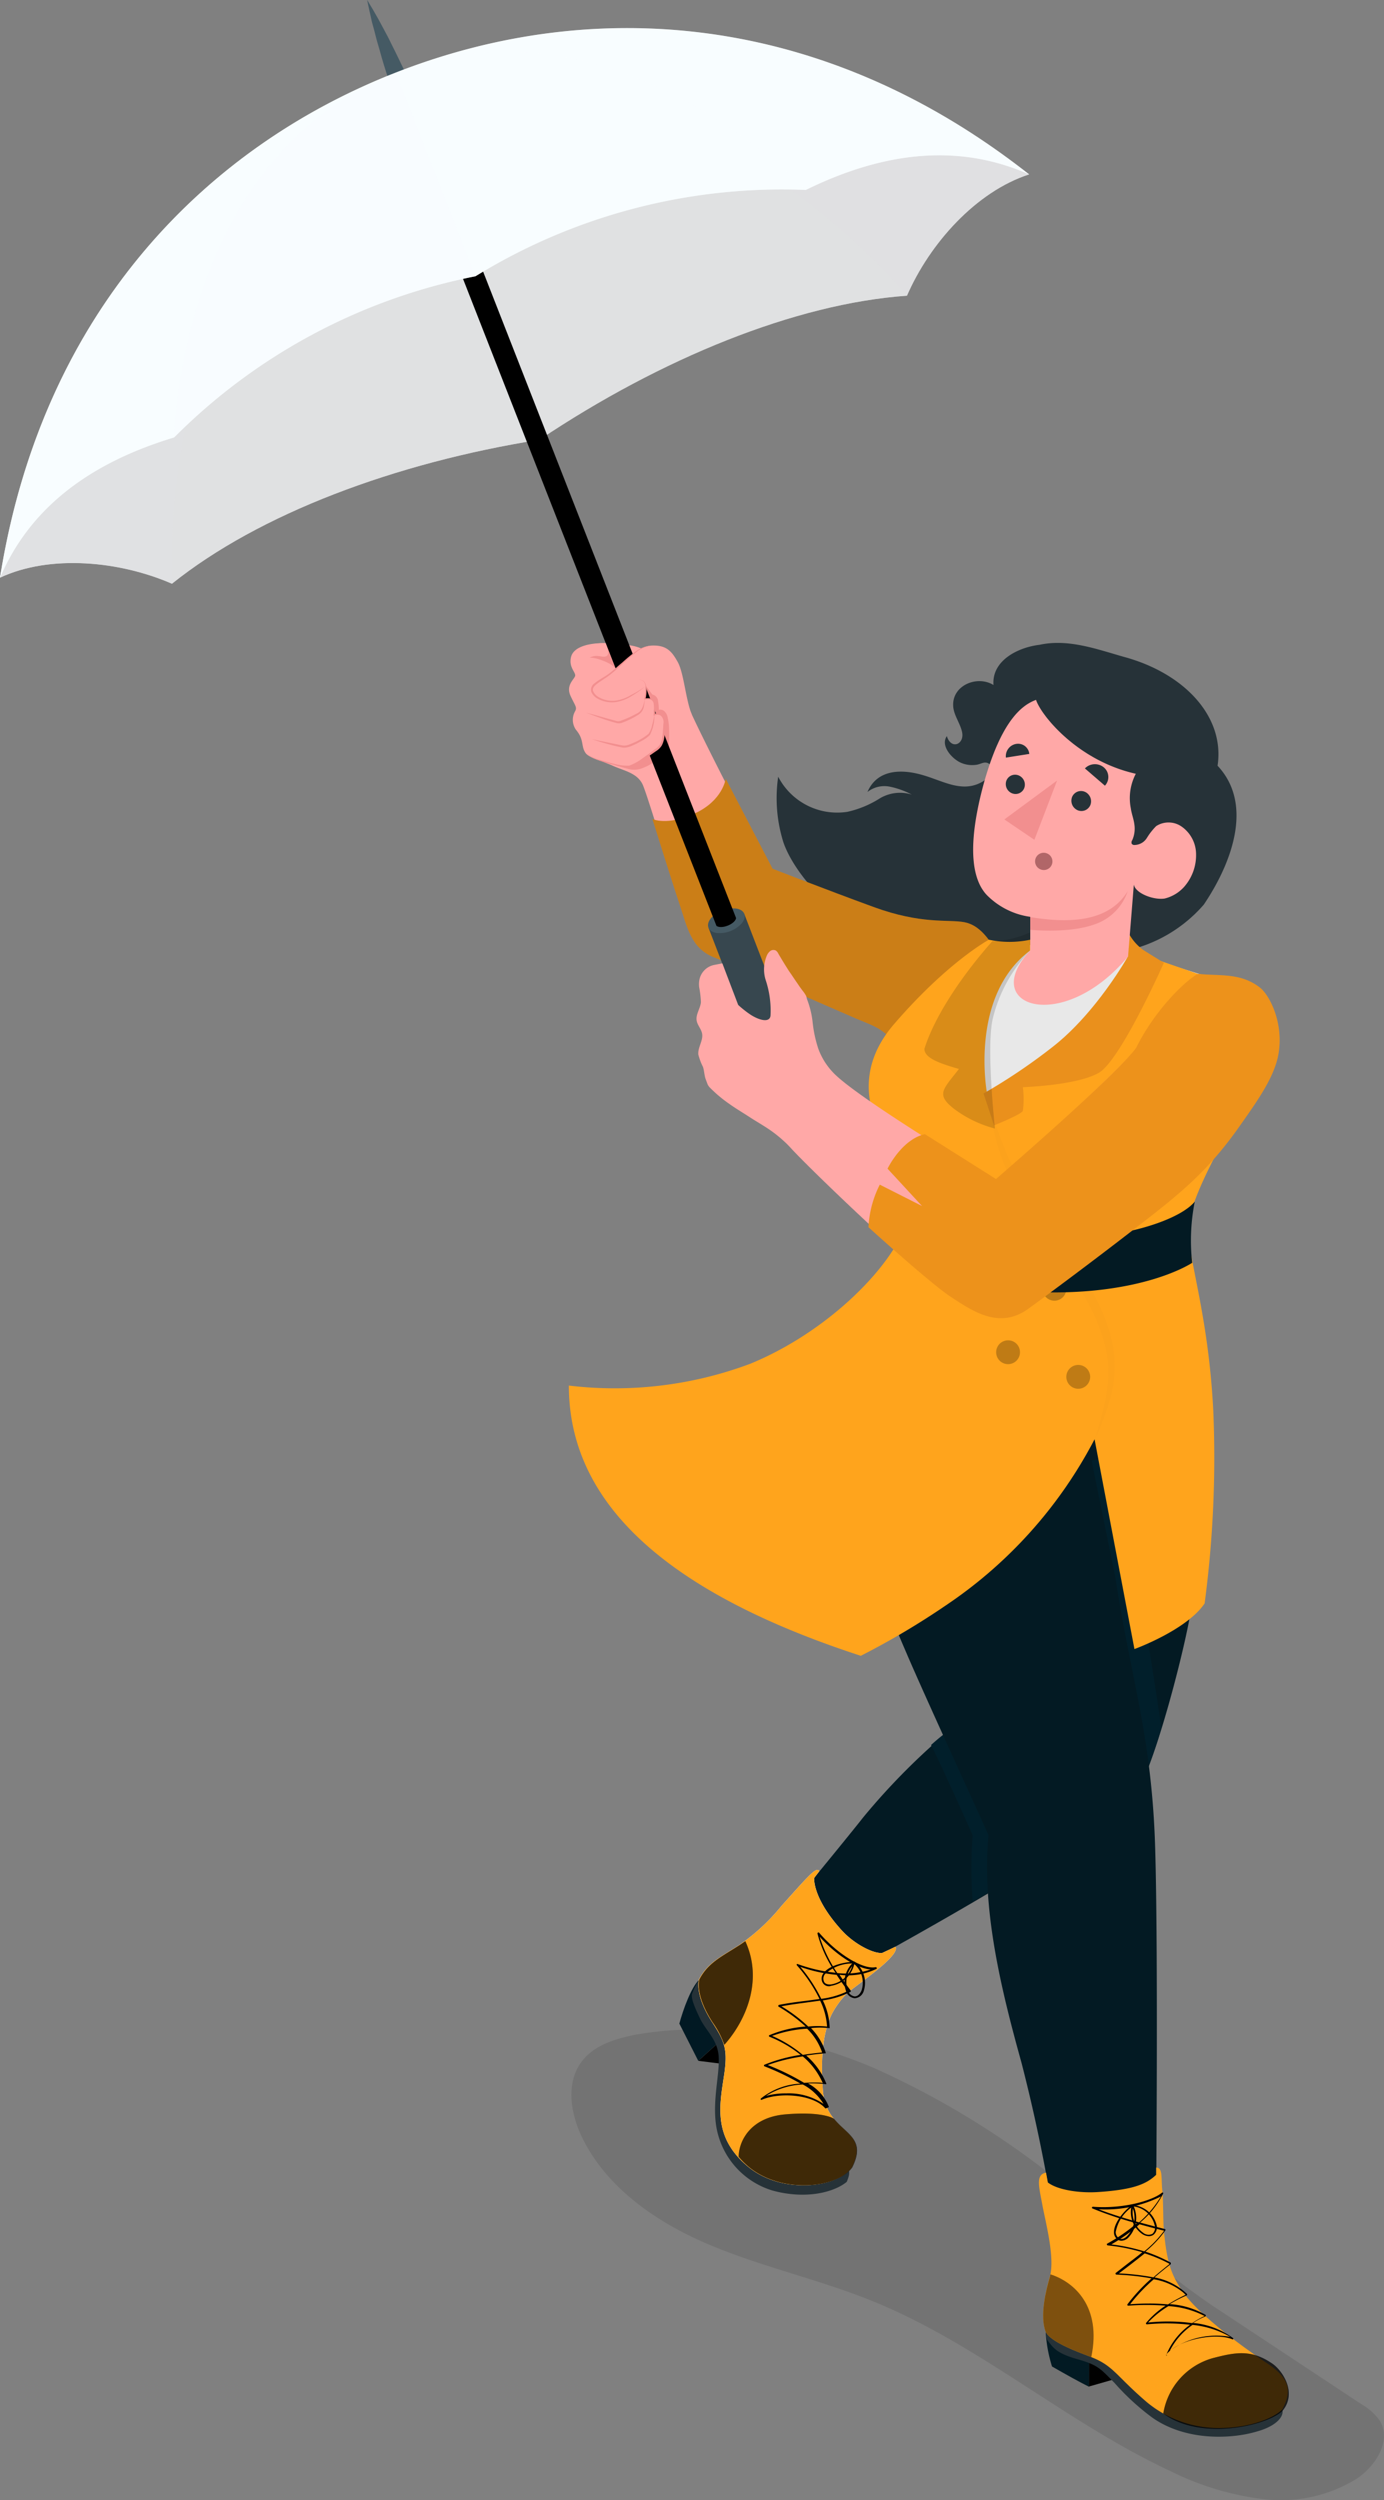 <svg xmlns="http://www.w3.org/2000/svg" viewBox="0 0 160.33 289.56"><rect x="0" y="0" width="160.33" height="289.56" fill="#808080" stroke="none"/><defs><style>.cls-1{opacity:0.1;}.cls-2{fill:#031a23;}.cls-3{fill:#011f2b;}.cls-4{fill:#011923;}.cls-5{fill:#263238;}.cls-6{fill:#fff;}.cls-7{fill:#ffa41c;}.cls-17,.cls-25,.cls-8{opacity:0.5;}.cls-9{fill:#021a23;}.cls-10,.cls-29{fill:#ea911c;}.cls-10,.cls-13,.cls-30{opacity:0.15;}.cls-11{fill:#ffa8a7;}.cls-12{fill:#ef941b;}.cls-14{fill:#f28f8f;}.cls-15,.cls-16,.cls-17,.cls-18,.cls-19{fill:#e0e1e2;}.cls-16{opacity:0.55;}.cls-18,.cls-26{opacity:0.65;}.cls-19{opacity:0.75;}.cls-20{fill:#455a64;}.cls-21{fill:#37474f;}.cls-22,.cls-23,.cls-24,.cls-25,.cls-26{fill:#f8fdff;}.cls-23{opacity:0.4;}.cls-24{opacity:0.35;}.cls-27{fill:#e8e8e8;}.cls-28{opacity:0.25;}.cls-31{fill:#b16668;}.cls-32{fill:#ed931b;}</style></defs><g id="Calque_2" data-name="Calque 2"><g id="Character"><g id="Character-2" data-name="Character"><g id="Bottom"><path id="Shadow" class="cls-1" d="M137.58,265c.92.68,1.85,1.35,2.81,2l17.34,11.47a6.6,6.6,0,0,1,2.12,1.91c1.39,2.29-.47,5.25-2.71,6.73a16.72,16.72,0,0,1-10.77,2.35,33,33,0,0,1-10.71-3.22c-12-5.56-22.21-14.68-34.48-19.68-6.13-2.5-12.66-3.93-18.77-6.47s-12-6.5-14.93-12.43c-1.4-2.84-2-6.51,0-9,1.44-1.83,3.87-2.54,6.16-3,9.28-1.63,18.94.19,27.63,3.87A98.89,98.89,0,0,1,122,252.09C127.4,256.13,132.19,261,137.58,265Z"/><path class="cls-2" d="M112.39,185.69,106,150.34l29.68-3.72c2,4.35,3.78,11,3.89,20.5a116.32,116.32,0,0,1-1.62,19.41c-.49,3.52-4.05,17.94-6.7,22s-7.63,5.19-14.41,9.34-17.16,9.84-17.16,9.84a13.77,13.77,0,0,1-6-9.44s4.76-5.79,6.32-7.78a77.91,77.91,0,0,1,9.31-9.5,33.37,33.37,0,0,1,5.37-3.29Z"/><path class="cls-3" d="M129.7,170.8s6.94-4,8-10c-2.88,3.69-12.32,8.77-12.32,8.77l-13.33,14.2h0l.34,1.87,2.24,12a33.37,33.37,0,0,0-5.37,3.29c-.41.31-.89.72-1.4,1.18,1.65,3.31,4.82,10.46,4.82,10.46a50.09,50.09,0,0,0,0,7.68c1.43-.84,2.83-1.67,4.1-2.44,5.36-3.28,9.58-4.68,12.43-7.13a14.27,14.27,0,0,0,2-2.21,39.58,39.58,0,0,0,3.32-8.35C133,189.27,129.7,170.8,129.7,170.8Z"/><path class="cls-4" d="M81,229.29c-.94.91-1.86,3.45-2.3,5.09l2.19,4.31,2.84-2.57S81,232.55,81,229.29Z"/><path d="M80.9,238.69l3.84.48s.7-.33.07-1.68-1.07-1.37-1.07-1.37Z"/><path class="cls-5" d="M81,229.29a7.5,7.5,0,0,0-.84,1.68c-.08.49.19,1.26.91,2.77s2.09,2.5,2.19,4.53-.71,4.91-.32,7.78a9.34,9.34,0,0,0,6.54,7.66c4,1.1,7.24.14,8.61-1,.73-1.73.05-1.58-1.95-3.39S81,229.29,81,229.29Z"/><path class="cls-6" d="M90.53,220.75a23.13,23.13,0,0,1-5,4.6c-2,1.28-3.57,2-4.57,3.94-.26,1.46.49,3.33,1.59,5,1.4,2.17,1.77,3.09,1.34,6-.51,3.48-1.4,7.31,2.9,10.76,3.82,3.07,10.17,2.39,11.88,0,2.27-4.54-3-3.78-3.35-9-.17-2.87-.23-6,1-8.7A10.13,10.13,0,0,1,98,231c.6-.69,6.42-4.47,5.73-5.52l-1.54.72c-1,.09-3.18-1-4.63-2.57-3.49-3.81-3.24-6.12-3.24-6.12l.58-.79C94.6,216.14,93.64,217.29,90.53,220.75Z"/><path class="cls-7" d="M90.53,220.75a23.13,23.13,0,0,1-5,4.6c-2,1.28-3.57,2-4.57,3.94-.26,1.46.49,3.33,1.59,5,1.4,2.17,1.77,3.09,1.34,6-.51,3.48-1.4,7.31,2.9,10.76,3.82,3.07,10.17,2.39,11.88,0,2.27-4.54-3-3.78-3.35-9-.17-2.87-.23-6,1-8.7A10.13,10.13,0,0,1,98,231c.6-.69,6.42-4.47,5.73-5.52l-1.54.72c-1,.09-3.18-1-4.63-2.57-3.49-3.81-3.24-6.12-3.24-6.12l.58-.79C94.6,216.14,93.64,217.29,90.53,220.75Z"/><path class="cls-8" d="M86.34,224.83c-.24.17-.49.35-.76.52-2,1.28-3.57,2-4.57,3.94-.26,1.46.49,3.33,1.59,5a9.82,9.82,0,0,1,1.31,2.55C86.45,234,88.42,229.34,86.34,224.83Z"/><path class="cls-8" d="M86.34,224.83c-.24.17-.49.35-.76.52-2,1.28-3.57,2-4.57,3.94-.26,1.46.49,3.33,1.59,5a9.82,9.82,0,0,1,1.31,2.55C86.45,234,88.42,229.34,86.34,224.83Z"/><path d="M95.68,244.19a.09.09,0,0,1-.08,0c-1.39-1.6-5.26-1.89-7.33-1a.11.11,0,0,1-.13,0,.1.1,0,0,1,0-.13,7.92,7.92,0,0,1,4.59-1.73,29.51,29.51,0,0,0-4.16-2,.11.11,0,0,1-.07-.1.11.11,0,0,1,.06-.09A18.17,18.17,0,0,1,92.75,238a14.23,14.23,0,0,0-3.61-2.1.13.13,0,0,1-.07-.09.1.1,0,0,1,.06-.09,13.15,13.15,0,0,1,4.2-1,18.08,18.08,0,0,0-3.16-2.32.16.16,0,0,1,0-.11.11.11,0,0,1,.08-.08c1.11-.22,2.14-.35,3.13-.47l1.56-.21a17.6,17.6,0,0,0-2.63-3.91.12.12,0,0,1,0-.13.11.11,0,0,1,.12,0,17.93,17.93,0,0,0,4.37,1,14.07,14.07,0,0,1-2.1-4.54.1.1,0,0,1,.06-.11.11.11,0,0,1,.12,0c2.37,2.76,5.3,4.3,6.55,4a.11.11,0,0,1,.12.06.11.11,0,0,1,0,.13,7.46,7.46,0,0,1-4.3.69c.7,1.06,1.28,1.8,1.3,1.82a.11.11,0,0,1,0,.08.13.13,0,0,1,0,.07,9.84,9.84,0,0,1-3.23,1,7.61,7.61,0,0,1,.79,3.13.09.09,0,0,1,0,.08.11.11,0,0,1-.08,0,8.9,8.9,0,0,0-2.08,0,7.13,7.13,0,0,1,1.7,2.83.09.09,0,0,1,0,.09.14.14,0,0,1-.08,0s-1,.08-2.17.26a8.5,8.5,0,0,1,2.31,3.21.09.09,0,0,1,0,.1.12.12,0,0,1-.1,0,11.9,11.9,0,0,0-2-.08,5.2,5.2,0,0,1,2.38,2.64.11.11,0,0,1,0,.12Zm-4.61-1.73a7.18,7.18,0,0,1,4.33,1.22A6.13,6.13,0,0,0,93,241.43a8.66,8.66,0,0,0-4.27,1.33A8.32,8.32,0,0,1,91.07,242.46ZM94,241.2c.6,0,1.07,0,1.31.06A8.45,8.45,0,0,0,93,238.18a20.1,20.1,0,0,0-4.06,1,27.58,27.58,0,0,1,4.21,2.06Zm-4.54-5.39A14.41,14.41,0,0,1,93,238c1.06-.16,1.92-.25,2.24-.28a7,7,0,0,0-1.74-2.75A13.94,13.94,0,0,0,89.43,235.81Zm1.07-3.43a17.08,17.08,0,0,1,3.1,2.34,10.43,10.43,0,0,1,2.18,0,7.92,7.92,0,0,0-.8-3l-1.62.22C92.44,232.07,91.5,232.19,90.5,232.38Zm2.17-4.59a18.1,18.1,0,0,1,2.44,3.72,9.84,9.84,0,0,0,3.1-.91c-.19-.25-.72-.95-1.32-1.87A17.38,17.38,0,0,1,92.67,227.79Zm4.33.74a9.15,9.15,0,0,0,3.84-.42c-1.54-.1-4-1.66-5.92-3.8A16.08,16.08,0,0,0,97,228.53Z"/><path d="M96.12,230.05a.83.83,0,0,1-.88-.54,1,1,0,0,1,.15-.95c.49-.73,1.88-1.26,3.53-1.35a.13.13,0,0,1,.08,0,.08.08,0,0,1,0,.08A3.28,3.28,0,0,1,96.29,230Zm2.68-2.63a4.57,4.57,0,0,0-3.25,1.25.85.85,0,0,0-.12.78c.13.4.58.42.84.39A3.07,3.07,0,0,0,98.8,227.42Z"/><path d="M99,231.44h0a1.17,1.17,0,0,1-1-.86,3.09,3.09,0,0,1,.91-3.34.09.09,0,0,1,.13,0,3.08,3.08,0,0,1,1,3.42A1.15,1.15,0,0,1,99,231.44Zm0-4a2.87,2.87,0,0,0-.8,3.06,1,1,0,0,0,.81.73h0c.32,0,.6-.24.79-.67A2.87,2.87,0,0,0,98.93,227.45Z"/><path class="cls-8" d="M86.84,251.05c3.82,3.07,10.17,2.39,11.88,0,1.6-3.2-.56-3.77-2.09-5.64h0s-1.22-.9-5.65-.52c-4,.34-5.39,3.05-5.41,4.91A9.81,9.81,0,0,0,86.84,251.05Z"/><path class="cls-8" d="M86.84,251.05c3.82,3.07,10.17,2.39,11.88,0,1.6-3.2-.56-3.77-2.09-5.64h0s-1.22-.9-5.65-.52c-4,.34-5.39,3.05-5.41,4.91A9.81,9.81,0,0,0,86.84,251.05Z"/><path class="cls-2" d="M105.24,192c-2.88-6.69-4.84-11.37-6.23-17.42s-.33-13.7.95-17.73,6.24-12,6.24-12l30.27,1.85c1.11,4.32,2,9.25,2.37,11.2-2.08,8.78-12.38,11.29-12.38,11.29l2.76,13.56c1.75,11.58,4.21,18.24,4.6,31.24s.08,44.94.08,44.94a12.58,12.58,0,0,1-11.56-.25,193,193,0,0,0-4-19.75c-2.34-8.42-4.65-17.82-3.82-26.32C114.56,212.53,108.12,198.63,105.24,192Z"/><path class="cls-9" d="M121.14,270.09a16.54,16.54,0,0,0,.73,4s2.55,1.48,4.29,2.35v-6.55Z"/><path d="M126.16,276.41l5.13-1.47s-1.11-2.95-2.4-4a4.72,4.72,0,0,0-2.73-1.06Z"/><path class="cls-5" d="M148.54,279.09c.24.67-.51,1.83-2.82,2.5-3.28,1-8.56,1.08-12.32-1.64a28.15,28.15,0,0,1-4.33-4c-1.59-1.58-1.79-2-4.28-2.71S122,271.89,121.3,271c0,0-.68-2.51.63-3.32S148.54,279.09,148.54,279.09Z"/><path class="cls-7" d="M121.14,270.09c.58,1.07,2.86,2,5,2.81,2.87,1.06,3,2.14,6.7,5.31a13,13,0,0,0,8.82,3c2.93-.06,5.71-1,6.86-2.11,1.08-2,1.05-3.52-1.63-5.31-4.13-2.76-8.17-6-9.72-8.15s-2-3.69-2.35-7.36c-.08-1-.06-3.46-.16-4.45-.18-1.57.09-2.75-.72-2.78v.84c-1.08,1-2.42,1.72-6.79,2-2,.13-4.59-.21-5.76-1.11l-.21-1.14c-1.22.23-.83,1.58-.43,3.72.34,1.9,1.5,6.15.87,8.31C121.16,265.3,120.43,268.25,121.14,270.09Z"/><path class="cls-10" d="M126.42,273c1.23-5.86-2-8.71-4.73-9.58h0l-.06.27c-.47,1.61-1.2,4.56-.49,6.4.58,1.07,2.86,2,5,2.81Z"/><path class="cls-8" d="M126.42,273c1.23-5.86-2-8.71-4.73-9.58h0l-.06.27c-.47,1.61-1.2,4.56-.49,6.4.58,1.07,2.86,2,5,2.81Z"/><path class="cls-8" d="M134.76,279.54a8,8,0,0,1,5.82-6.44c2.61-.67,4.41-1,6.84.68,1.17.82,2.86,3.36,1.16,5.44C146.85,280.93,139.1,282.77,134.76,279.54Z"/><path class="cls-8" d="M134.76,279.54a8,8,0,0,1,5.82-6.44c2.61-.67,4.41-1,6.84.68,1.17.82,2.86,3.36,1.16,5.44C146.85,280.93,139.1,282.77,134.76,279.54Z"/><path d="M135.16,272.86l0,0a.1.1,0,0,1-.05-.12,7.94,7.94,0,0,1,2.76-3.48,24.07,24.07,0,0,0-5-.05.1.1,0,0,1-.1-.05.09.09,0,0,1,0-.11,9.88,9.88,0,0,1,2.26-2,28.5,28.5,0,0,0-4.32,0,.1.1,0,0,1-.1-.05.11.11,0,0,1,0-.11,20.48,20.48,0,0,1,2.79-3,29,29,0,0,0-4.07-.44.1.1,0,0,1-.09-.07.11.11,0,0,1,0-.11l1.4-1.09c.58-.44,1.15-.87,1.69-1.32a21.2,21.2,0,0,0-4-.79.1.1,0,0,1-.09-.08.1.1,0,0,1,0-.11,20.15,20.15,0,0,0,3.44-2.37,42.51,42.51,0,0,1-5.12-1.72.1.1,0,0,1-.06-.12c0-.05.06-.07.11-.08,3.63.28,7-.77,8-1.63a.11.11,0,0,1,.13,0,.11.11,0,0,1,0,.12,10.53,10.53,0,0,1-2.66,3.34c1.59.44,2.83.74,2.86.75a.09.09,0,0,1,.07.06.1.1,0,0,1,0,.09,12.57,12.57,0,0,1-2.32,2.47,17.39,17.39,0,0,1,2.94,1.28.1.1,0,0,1,0,.08.1.1,0,0,1,0,.09c-.7.54-1.32,1.05-1.89,1.54a7.26,7.26,0,0,1,3.77,1.92.1.1,0,0,1,0,.1.11.11,0,0,1-.06.07,16.62,16.62,0,0,0-1.95,1,9.48,9.48,0,0,1,4.18,1.26.11.11,0,0,1,0,.09.13.13,0,0,1-.07.09,7.46,7.46,0,0,0-1.4.74,9.13,9.13,0,0,1,4.64,1.76.09.09,0,0,1,0,.12.09.09,0,0,1-.12,0c-1.91-.77-6.18,0-7.64,1.79A.12.12,0,0,1,135.16,272.86Zm3-3.59a8,8,0,0,0-2.64,3,9.18,9.18,0,0,1,7-1.61A11,11,0,0,0,138.11,269.27Zm-2.92-.39a20.5,20.5,0,0,1,2.87.19,8.37,8.37,0,0,1,1.44-.82,10.46,10.46,0,0,0-4.19-1.15A11,11,0,0,0,133,269Q134.19,268.88,135.19,268.88Zm-2.12-2.08a21.5,21.5,0,0,1,2.19.1,20,20,0,0,1,2.06-1.12,7.27,7.27,0,0,0-3.71-1.79,20.07,20.07,0,0,0-2.74,2.89C131.63,266.83,132.37,266.8,133.07,266.8Zm-3.5-3.49a28,28,0,0,1,4,.46c.56-.5,1.19-1,1.88-1.56a16.72,16.72,0,0,0-2.89-1.22c-.57.47-1.17.93-1.79,1.41Zm-.91-3.36a21.36,21.36,0,0,1,3.85.81,13.28,13.28,0,0,0,2.3-2.39c-.39-.1-1.5-.37-2.85-.75A19.67,19.67,0,0,1,128.66,260Zm-1.44-4.07c1.35.54,3.16,1.09,4.69,1.52a12.08,12.08,0,0,0,2.52-3A14.38,14.38,0,0,1,127.22,255.88Z"/><path d="M129.91,259.53a.76.76,0,0,1-.43-.14,1,1,0,0,1-.43-.87c0-.88.79-2.12,2.08-3.15a.08.08,0,0,1,.08,0,.13.13,0,0,1,.07.05,3.3,3.3,0,0,1-.63,3.81A1.18,1.18,0,0,1,129.91,259.53Zm1.25-3.92a4.53,4.53,0,0,0-1.91,2.91.85.85,0,0,0,.35.7c.34.25.72,0,.91-.17A3.06,3.06,0,0,0,131.16,255.61Z"/><path d="M133.1,259a1.42,1.42,0,0,1-.8-.27,3.08,3.08,0,0,1-1.21-3.24.11.11,0,0,1,.1-.09h0a3.06,3.06,0,0,1,2.77,2.22,1.11,1.11,0,0,1-.35,1.23A.92.92,0,0,1,133.1,259Zm-1.82-3.4a2.88,2.88,0,0,0,1.14,3,1,1,0,0,0,1.08.13.94.94,0,0,0,.26-1A2.88,2.88,0,0,0,131.28,255.55Z"/></g><g id="Top"><path class="cls-5" d="M128.17,110.44a16.54,16.54,0,0,0,11.28-5.66c3.12-4.61,5.87-11.54,1.6-16.09C141.91,83,137.21,78,130.27,76.1c-3.19-.9-6.48-2.14-9.83-1.42-2.47.29-5.56,1.8-5.35,4.66-1.85-1.15-4.72,0-4.67,2.32,0,1.06.75,2,1,3,.43,1.5-1.22,2.28-1.73.6-.79,1.11.61,2.65,1.64,3.09a3.27,3.27,0,0,0,1.83.22c.46-.07.86-.4,1.33-.16a2.07,2.07,0,0,1,.38.28.41.41,0,0,1,.16.42,2.23,2.23,0,0,1-.78,1.13,4.06,4.06,0,0,1-2.75.85c-1.57-.09-3-.87-4.75-1.36-2.19-.61-5.09-.72-6.26,2a3.17,3.17,0,0,1,2.57-.62,9.45,9.45,0,0,1,2.56.92,4.55,4.55,0,0,0-3.81.51,11.72,11.72,0,0,1-3.66,1.49,7.7,7.7,0,0,1-8-4.07,17.1,17.1,0,0,0,.56,7.46c1.07,3.48,7.61,13.31,24.24,15C119.14,112.87,126.65,110.52,128.17,110.44Z"/><path class="cls-11" d="M114.83,109.63c-5.18-.61-25.52-8.85-25.52-8.85s-8.4-15.93-9.85-19.58C78.34,78.39,76,75,72.69,74.71c-2.13-.21-5.55-.8-5.16,1.66,0,.33.22.59.26.9.33,1-.41,1.76-.56,2.62s1.1,1.46,1.14,2.34c0,.56-.4,1-.58,1.57a1.84,1.84,0,0,0,.2,1.53c.28.44.75.78.83,1.29a2.39,2.39,0,0,0,.07.74c.27.76,1.42,1,2.16,1.36,1.28.57,2.84.82,3.44,2.24.69,1.65,3.84,12.3,5,15.38,1,2.66,1.42,3.68,4.71,4.84,2.13.76,11,4.69,17,7.37a5.62,5.62,0,0,1,3.42,4.53Z"/><path class="cls-12" d="M115,109.43c-.39-.39-1.39-2.27-3.29-2.62s-4.93.28-10.51-1.76-11.7-4.43-11.7-4.43L84.07,90.2s-.32,2.5-3.55,4-4.94.66-4.94.66,2.26,7.25,3.15,9.89,1.3,5.08,4,6.14S96.9,117,99.24,118s4.34,1.4,5.26,5.34Z"/><path class="cls-13" d="M115,109.43c-.39-.39-1.39-2.27-3.29-2.62s-4.93.28-10.51-1.76-11.7-4.43-11.7-4.43L84.07,90.2s-.32,2.5-3.55,4-4.94.66-4.94.66,2.26,7.25,3.15,9.89,1.3,5.08,4,6.14S96.9,117,99.24,118s4.34,1.4,5.26,5.34Z"/><path class="cls-14" d="M77.5,84.21a6.61,6.61,0,0,0-.2-1.3,1.27,1.27,0,0,0-.39-.58.74.74,0,0,0-.59-.12,5.15,5.15,0,0,0-.09-1,.83.83,0,0,0-.66-.77l-.76-1h0L71,88.51h0a14.69,14.69,0,0,0,1.71.53,2.6,2.6,0,0,0,1.78-.1A5.19,5.19,0,0,0,76.07,88c.48-.36.94-.74,1.4-1.13l0,0v-.05A25.25,25.25,0,0,0,77.5,84.21Z"/><path class="cls-15" d="M119.22,20.2c-6.15,2-11.52,8-14.15,14.05-12.91.91-28.48,7.25-42.57,16.68L45.84,8.41C69.81.79,94.15,1.94,119.22,20.2Z"/><path class="cls-16" d="M105.07,34.25c-12.91.91-28.48,7.25-42.57,16.68L45.84,8.41C62.67,5.49,88.13,14.81,105.07,34.25Z"/><path class="cls-17" d="M119.22,20.2C94.15,1.94,69.81.79,45.84,8.41c16.83-2.92,42.29,6.4,59.23,25.84C107.7,28.21,113.07,22.17,119.22,20.2Z"/><path class="cls-15" d="M0,66.91c5.84-2.73,13.89-1.94,19.92.7,10.1-8.1,25.83-14,42.58-16.68L45.84,8.41C23.07,19.11,6,36.48,0,66.91Z"/><path class="cls-18" d="M19.92,67.61c10.1-8.1,25.83-14,42.58-16.68L45.84,8.41C31.5,17.71,19.15,41.84,19.92,67.61Z"/><path class="cls-19" d="M0,66.91c6-30.43,23.07-47.8,45.84-58.5-14.34,9.3-26.69,33.43-25.92,59.2C13.89,65,5.84,64.18,0,66.91Z"/><path class="cls-20" d="M49.46,17.67l-.32.07-.37.07-.33,0c-.49,0-.38-.22-.52-.44-.18-.49-.44-1.18-.76-2-.63-1.67-1.42-3.91-2.15-6.17C44.64,8.09,44.3,7,44,5.88c-.15-.54-.32-1.06-.44-1.55s-.25-1-.37-1.4-.2-.84-.28-1.19-.16-.67-.21-.93C42.59.3,42.53,0,42.53,0s.17.25.43.71c.14.22.3.5.48.82s.39.67.6,1.07l.68,1.27c.25.45.48.94.73,1.44.51,1,1,2.06,1.53,3.14,1,2.15,1.94,4.34,2.62,6,.33.83.6,1.52.8,2,.06.25.31.37-.08.68-.06.06-.18.13-.26.2l-.33.2Z"/><path class="cls-21" d="M87.43,121.34h0l-5.36-13.9,4.15-1.59,5.35,13.89a1.06,1.06,0,0,1-.25,1.15A3.45,3.45,0,0,1,88.39,122,1.07,1.07,0,0,1,87.43,121.34Z"/><path class="cls-20" d="M85.29,105.23a3.47,3.47,0,0,0-2.94,1.13c-.63.78-.33,1.54.66,1.7a3.48,3.48,0,0,0,2.93-1.13C86.57,106.14,86.28,105.39,85.29,105.23Z"/><path d="M85.27,106.33,49,13.66a1.23,1.23,0,0,0-1.6-.7,1.25,1.25,0,0,0-.71,1.6L83,107.24C83.64,107.66,85.18,107,85.27,106.33Z"/><path class="cls-22" d="M55.08,32a67.71,67.71,0,0,0-34.9,18.66C9.35,53.93,3.12,59.61,0,66.91,4.89,36.1,23.77,17.06,45.84,8.41S94.7.91,119.22,20.2C112,17,103.53,17,93.35,22A67.73,67.73,0,0,0,55.08,32Z"/><path class="cls-23" d="M93.36,22A67.74,67.74,0,0,0,55.08,32L45.84,8.41C71.05-1.46,93.36,22,93.36,22Z"/><path class="cls-24" d="M119.22,20.2C94.7.91,67.9-.23,45.84,8.41,71.05-1.46,93.35,22,93.35,22,103.53,17,112,17,119.22,20.2Z"/><path class="cls-25" d="M20.18,50.65A67.71,67.71,0,0,1,55.08,32L45.84,8.41C20.63,18.29,20.18,50.65,20.18,50.65Z"/><path class="cls-26" d="M0,66.91C4.89,36.1,23.77,17.06,45.84,8.41,20.63,18.29,20.18,50.65,20.18,50.65,9.35,53.93,3.12,59.61,0,66.91Z"/><path class="cls-11" d="M70.16,74.5c-1.65-.06-3.67.31-4,1.57s.64,1.84.45,2.27-1.06,1.09-.51,2.27.76,1.3.54,1.74a2,2,0,0,0,.08,2.17c1,1.19.55,1.89,1.12,2.7s4,1.58,4.8,1.58,2.65-1.51,3.51-2.1.67-2.07.78-2.74-.27-1.56-1.16-1.2c0-.74.35-2.11-1.1-1.81.19-.65.43-2.33-.67-2.18s-2.71-1.29-2.71-1.29Z"/><path class="cls-11" d="M80.15,82.76c-.69-1.56-.92-4.77-1.62-6.05s-1.33-2-3-1.94-3,1.75-4.75,3.16c-1.16.93-2.57,1.36-2.16,2.23s2.2,1.54,3.85.73a10.62,10.62,0,0,0,2.33-1.45Z"/><path class="cls-14" d="M75.54,74.77a3.4,3.4,0,0,0-1.82.76,15.9,15.9,0,0,0-1.53,1.3c-.5.46-1,.92-1.54,1.34s-1.15.74-1.64,1.16c-.24.2-.41.47-.29.74a1.45,1.45,0,0,0,.63.67,3.22,3.22,0,0,0,1.88.42,4.62,4.62,0,0,0,1.87-.66,10.12,10.12,0,0,0,1.71-1.06,10.75,10.75,0,0,1-1.65,1.18,4.8,4.8,0,0,1-1.91.71,3.43,3.43,0,0,1-2-.4,1.67,1.67,0,0,1-.74-.77.9.9,0,0,1,.34-1c.54-.45,1.15-.73,1.69-1.13s1-.85,1.54-1.29a17.64,17.64,0,0,1,1.57-1.29A3.48,3.48,0,0,1,75.54,74.77Z"/><path class="cls-14" d="M75.81,82.76a4.88,4.88,0,0,1-.51,2.35,3.58,3.58,0,0,1-1,.72,9.89,9.89,0,0,1-1.08.54,2.55,2.55,0,0,1-.59.19,1.45,1.45,0,0,1-.63,0c-.39-.08-.78-.16-1.17-.27-.77-.2-1.53-.43-2.28-.68l2.33.48,1.16.24a1.52,1.52,0,0,0,.55,0,3.18,3.18,0,0,0,.54-.19,7.6,7.6,0,0,0,2-1.14,2.92,2.92,0,0,0,.43-1.06A11,11,0,0,0,75.81,82.76Z"/><path class="cls-14" d="M74.71,81a9.17,9.17,0,0,1-.16,1,1.38,1.38,0,0,1-.68.83,9.42,9.42,0,0,1-1.89.91,1.14,1.14,0,0,1-.58,0l-.5-.14c-.33-.1-.67-.2-1-.32-.66-.23-1.3-.47-2-.73.68.17,1.34.35,2,.54l1,.28.5.13a.77.77,0,0,0,.45,0,11.37,11.37,0,0,0,1.86-.83C74.44,82.38,74.54,81.6,74.71,81Z"/><path class="cls-14" d="M68.3,76.18c.79-.08,2.86.76,3,1.3l-.94-2.39s.31.75-.16.93S69.17,75.71,68.3,76.18Z"/><path class="cls-14" d="M67.88,87.22a4.11,4.11,0,0,0,1.58.78c.56.17,1.13.33,1.71.47a5.48,5.48,0,0,0,1.72.21,5.9,5.9,0,0,0,1.53-.84c.48-.34,1-.7,1.43-1.06a1.68,1.68,0,0,0,.61-.57,2.1,2.1,0,0,0,.26-.8c.09-.55.09-1.19.15-1.75a1,1,0,0,0-.29-.74.66.66,0,0,0-.73-.07l-.13.05v-.14a5.22,5.22,0,0,0,0-1.31.58.58,0,0,0-.37-.43,1.48,1.48,0,0,0-.63,0l-.1,0,0-.1a4.17,4.17,0,0,0,.18-1.32,1.22,1.22,0,0,0-.19-.62.62.62,0,0,0-.6-.22.61.61,0,0,1,.62.2,1.22,1.22,0,0,1,.24.64A3.94,3.94,0,0,1,74.77,81l-.07-.09a1.61,1.61,0,0,1,.69,0,.73.73,0,0,1,.48.53,5.12,5.12,0,0,1,0,1.35l-.12-.08a.84.84,0,0,1,.93.1,1.24,1.24,0,0,1,.38.87c-.06.62,0,1.18-.12,1.8a2.59,2.59,0,0,1-.29.89A2.06,2.06,0,0,1,76,87c-.49.34-1,.7-1.46,1a6,6,0,0,1-1.61.85,5.28,5.28,0,0,1-1.79-.25,12.54,12.54,0,0,1-1.71-.53A4.13,4.13,0,0,1,67.88,87.22Z"/><path class="cls-27" d="M104.67,134.28a11.52,11.52,0,0,1-2-13.26C106,114.3,115,109.43,115,109.43s.63.1,6.32,0c4.5-.06,5.61,0,8.17.57,2.18.53,9.68,2.88,9.68,2.88a14.87,14.87,0,0,0-2.41,9.58c.88,7.06,5.28,9,5.28,9s-5,8-4.8,11.58c.31,4.52,1.36,7.77,2.31,11.89-6.35,6.82-32.4,8.2-38.57.32.23-2.18,3.56-10.77,3.87-13.09A22.49,22.49,0,0,0,104.67,134.28Z"/><path class="cls-7" d="M130.7,110l-.06.79a20.11,20.11,0,0,1-4.56,7.53c-3.73,4-11.74,8.3-11.74,8.3s-2.1-11.23,5-16.53v-1.25a11.49,11.49,0,0,1-4.78,0s-4.78,2.57-11,9.79-.81,14.06.74,15.9c.17,2.61.52,7.65.52,7.65-2.06,5.16-9.29,12.24-17.92,15.78a44.73,44.73,0,0,1-21,2.52c0,11.71,8.33,23,33.82,31.3a89.84,89.84,0,0,0,10-5.94,52.14,52.14,0,0,0,17.08-19.14L131.42,191s6.06-2.2,8.13-5.29a128.14,128.14,0,0,0,1-22.38c-.59-11.41-3-17.68-2.87-21.27s5.48-12.45,5.48-12.45l-4.44-16.83Z"/><path class="cls-28" d="M126.29,159.47a1.38,1.38,0,1,1-1.38-1.38A1.38,1.38,0,0,1,126.29,159.47Z"/><circle class="cls-28" cx="122.15" cy="149.27" r="1.38"/><path class="cls-28" d="M118.16,156.62a1.38,1.38,0,1,1-1.38-1.38A1.37,1.37,0,0,1,118.16,156.62Z"/><path class="cls-29" d="M130.84,108.25a5.69,5.69,0,0,0,1.6,1.78c1,.63,2.39,1.48,2.39,1.48s-5,11.27-7.53,12.74-8.81,1.67-8.81,1.67a10.41,10.41,0,0,1,0,2.75c-.24.44-3.33,1.67-3.33,1.67l-1.22-3.69a67,67,0,0,0,8.1-5.47c5-3.94,8.6-10.36,8.6-10.36Z"/><path class="cls-10" d="M130.84,108.25a5.69,5.69,0,0,0,1.6,1.78c1,.63,2.39,1.48,2.39,1.48s-5,11.27-7.53,12.74-8.81,1.67-8.81,1.67a10.41,10.41,0,0,1,0,2.75c-.24.44-3.33,1.67-3.33,1.67l-1.22-3.69a67,67,0,0,0,8.1-5.47c5-3.94,8.6-10.36,8.6-10.36Z"/><g class="cls-30"><path class="cls-29" d="M126.83,166.73c1.08-3.48,2.11-7.11,1.25-10.62a20.53,20.53,0,0,0-1.92-5,42.39,42.39,0,0,0-2.85-4.61,104.57,104.57,0,0,1-5.91-9.3,25.91,25.91,0,0,1-2-5.16,43.77,43.77,0,0,1-1-5.41,37.9,37.9,0,0,0,3.77,10.19c1.83,3.12,4,6.06,6.06,9.09s4,6.3,4.69,10a14,14,0,0,1-.18,5.58A33.34,33.34,0,0,1,126.83,166.73Z"/></g><path class="cls-2" d="M138.41,139.17c-3.25,4-23.62,8.24-34-2.84a52.57,52.57,0,0,1,0,7.41s4.72,5.53,15.7,5.92c12.36.43,18-3.4,18-3.4A23.1,23.1,0,0,1,138.41,139.17Z"/><g class="cls-30"><path d="M115.26,130.71s-1-9.06-.29-12.57a17,17,0,0,1,4.34-8V108a10.86,10.86,0,0,1-4.34,1c-4,4.53-6.82,9.09-7.88,12.48,0,1.11,1.92,1.72,4,2.33-1.83,2.38-2.74,2.94-.51,4.66A13.65,13.65,0,0,0,115.26,130.71Z"/><path class="cls-28" d="M115.26,130.71s-1-9.06-.29-12.57a17,17,0,0,1,4.34-8V108a10.86,10.86,0,0,1-4.34,1c-4,4.53-6.82,9.09-7.88,12.48,0,1.11,1.92,1.72,4,2.33-1.83,2.38-2.74,2.94-.51,4.66A13.65,13.65,0,0,0,115.26,130.71Z"/></g><path class="cls-11" d="M138.56,98.94A3.93,3.93,0,0,0,137,95.82a2.65,2.65,0,0,0-3.06-.14,7.43,7.43,0,0,0-1.09,1.39,1.72,1.72,0,0,1-1.48.8.36.36,0,0,1-.27-.15.46.46,0,0,1,.07-.42,3.27,3.27,0,0,0,.24-1.83c-.08-.62-.33-1.24-.41-1.85a6.06,6.06,0,0,1,.58-4c-6.79-1.52-11-6.81-11.56-8.56-1.43.54-4,2.09-6.14,10-2,7.54-1.13,11.24.7,12.86a8.76,8.76,0,0,0,4.77,2.27l0,3.9c-6.09,6.48,3.74,9.8,11.33.7l.67-8.34c.17,1,2.25,1.82,3.57,1.62a4.44,4.44,0,0,0,2.53-1.69A5.55,5.55,0,0,0,138.56,98.94Z"/><path class="cls-5" d="M124.2,92.3a1.2,1.2,0,0,0,.61,1.53,1.12,1.12,0,0,0,1.5-.58,1.2,1.2,0,0,0-.61-1.53A1.12,1.12,0,0,0,124.2,92.3Z"/><path class="cls-31" d="M120,99.35a1,1,0,0,0,.53,1.34,1,1,0,0,0,1.3-.5,1,1,0,0,0-.53-1.34A1,1,0,0,0,120,99.35Z"/><path class="cls-5" d="M116.53,87.75l2.71-.43a1.31,1.31,0,0,0-1.52-1.16A1.44,1.44,0,0,0,116.53,87.75Z"/><path class="cls-5" d="M125.68,89,128,91a1.46,1.46,0,0,0-.14-2.13A1.62,1.62,0,0,0,125.68,89Z"/><path class="cls-5" d="M116.6,90.38a1.15,1.15,0,0,0,.59,1.48,1.08,1.08,0,0,0,1.45-.55,1.15,1.15,0,0,0-.59-1.48A1.08,1.08,0,0,0,116.6,90.38Z"/><path class="cls-14" d="M119.36,106.22c4.41.73,9.07.62,11.28-3a6.09,6.09,0,0,1-3.86,3.85c-3,1.08-7.43.62-7.43.62Z"/><polygon class="cls-14" points="122.46 90.4 119.83 97.27 116.35 94.91 122.46 90.4"/><path class="cls-11" d="M139.14,112.91a44,44,0,0,0-6.06,6.91c-2.69,3.74-17.69,17-17.69,17s-15.22-9.09-18.61-12.33a7.94,7.94,0,0,1-2-3.07,14.9,14.9,0,0,1-.64-3,10.32,10.32,0,0,0-.61-2.58c-.07-.17-.09-.34-.15-.5a3.89,3.89,0,0,0-.43-.63q-.27-.36-.51-.72c-.34-.48-.67-1-1-1.46-.44-.68-.86-1.37-1.27-2.07a.91.91,0,0,0-.3-.37.62.62,0,0,0-.64.06,1.36,1.36,0,0,0-.41.56,4.12,4.12,0,0,0-.13,2.77,11.16,11.16,0,0,1,.57,4.15c-.07.8-1.16.63-2.32-.11a12.22,12.22,0,0,1-1.44-1.14l-1.82-4.8-.94.18A2.18,2.18,0,0,0,81,113.62a2.69,2.69,0,0,0,0,.75,11.27,11.27,0,0,1,.19,1.52,1.33,1.33,0,0,1,0,.28c-.11.71-.61,1.36-.48,2.06.09.52.52.94.62,1.46.17.82-.52,1.62-.43,2.46a7.1,7.1,0,0,0,.54,1.43c.15.47.15,1,.32,1.44l.19.51a1.28,1.28,0,0,0,.34.49,15.29,15.29,0,0,0,2.19,1.83c.75.54,1.54,1,2.32,1.51s1.53.93,2.27,1.43a15.18,15.18,0,0,1,2,1.62c.17.16.32.32.47.48,2.47,2.72,15.25,14.91,18.56,17,5.13,3.27,6.53,2.85,11.6-.69S137.3,137.28,140,134s6.24-7.85,5.08-13.68C144.07,115,141.48,113.62,139.14,112.91Z"/><path class="cls-32" d="M138.76,112.79c2.44.28,4.91-.17,7.18,1.58,1.15.89,2.78,4.11,2.17,7.68-.46,2.66-2.35,5.32-4.44,8.29-3.79,5.41-7,7.95-12.49,12.18-4.7,3.64-10,7.58-12.11,9.1-3.34,2.38-6.42.21-8.84-1.36s-9.62-8.12-9.62-8.12a12.21,12.21,0,0,1,1.31-4.93l4.9,2.48-4-4.33s1.61-3.37,4.32-4l8.24,5.2s13.92-12,16.24-15.2C133.79,117,137.19,113.7,138.76,112.79Z"/><path class="cls-10" d="M138.76,112.79c2.44.28,4.91-.17,7.18,1.58,1.15.89,2.78,4.11,2.17,7.68-.46,2.66-2.35,5.32-4.44,8.29-3.79,5.41-7,7.95-12.49,12.18-4.7,3.64-10,7.58-12.11,9.1-3.34,2.38-6.42.21-8.84-1.36s-9.62-8.12-9.62-8.12a12.21,12.21,0,0,1,1.31-4.93l4.9,2.48-4-4.33s1.61-3.37,4.32-4l8.24,5.2s13.92-12,16.24-15.2C133.79,117,137.19,113.7,138.76,112.79Z"/></g></g></g></g></svg>